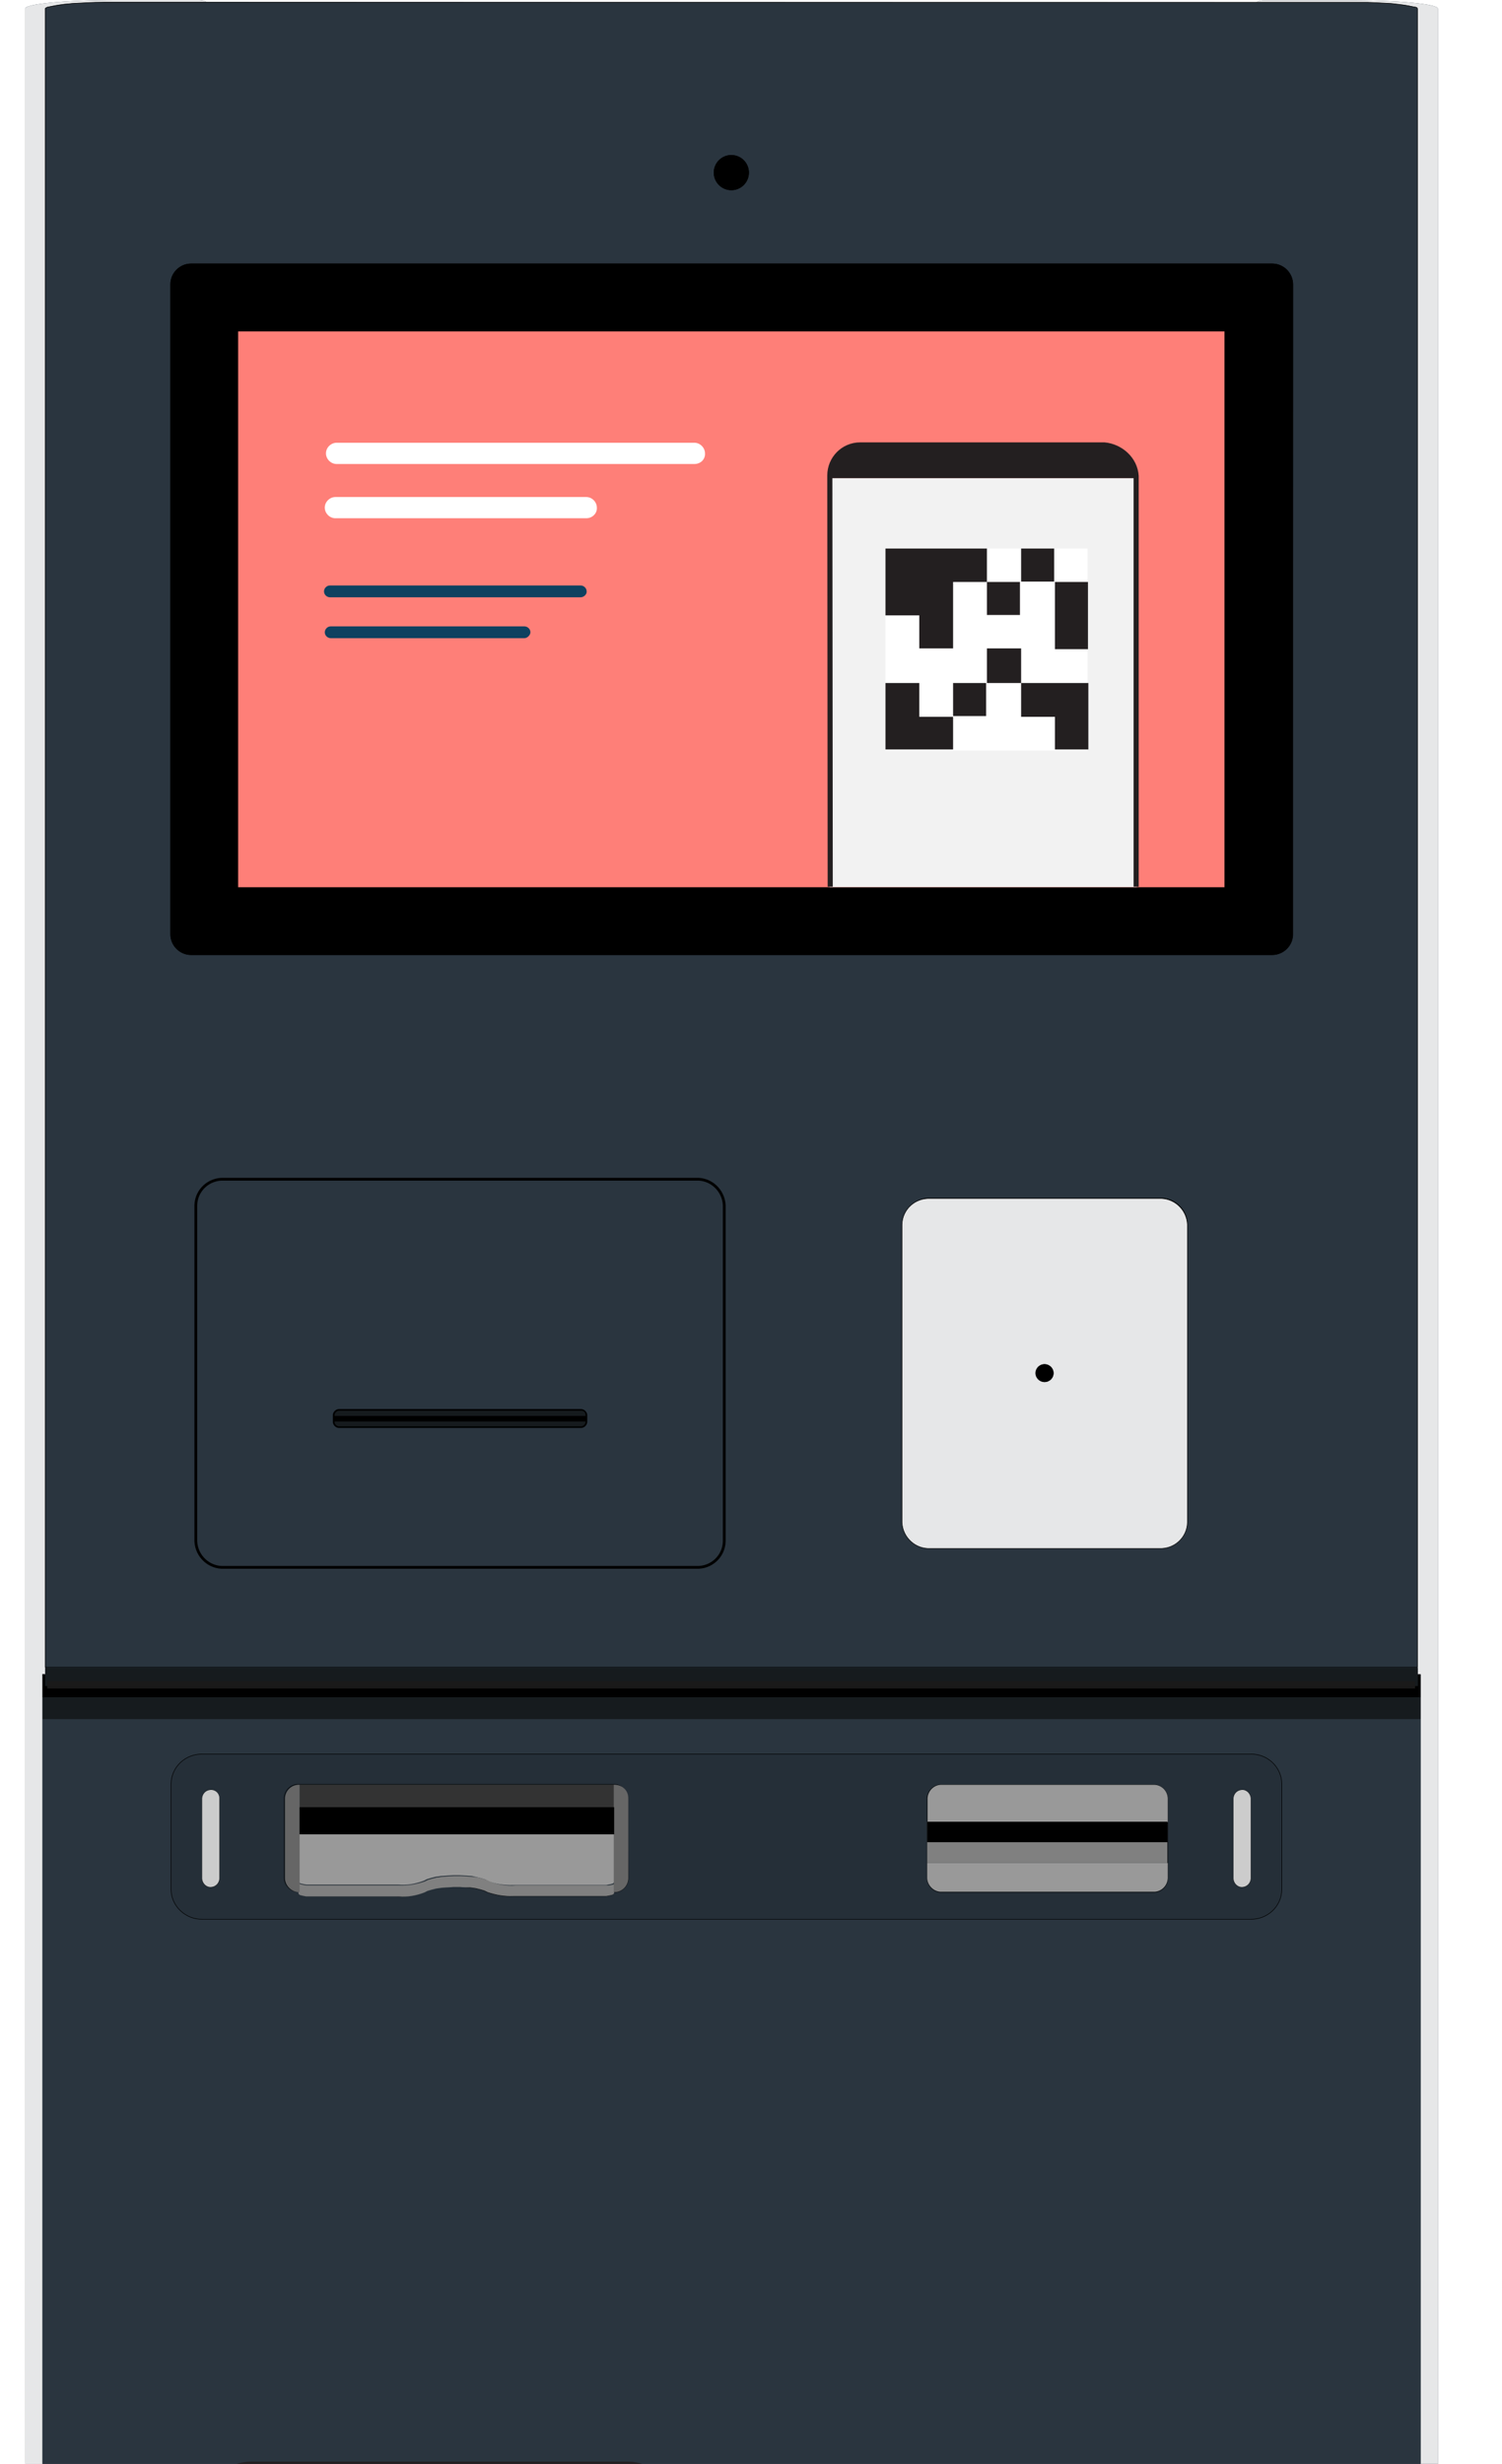<svg id="ed3XTCwYZPU1" xmlns="http://www.w3.org/2000/svg" xmlns:xlink="http://www.w3.org/1999/xlink" viewBox="54 0 382 626.6" shape-rendering="geometricPrecision" text-rendering="geometricPrecision"><style><![CDATA[#ed3XTCwYZPU72_to {animation: ed3XTCwYZPU72_to__to 3500ms linear infinite normal forwards}@keyframes ed3XTCwYZPU72_to__to { 0% {transform: translate(314.982px,813.057px)} 42.857% {transform: translate(314.982px,813.057px);animation-timing-function: cubic-bezier(0,0,0.58,1)} 57.143% {transform: translate(314.982px,452.049px);animation-timing-function: cubic-bezier(0,0,0.58,1)} 60% {transform: translate(314.982px,467.1px)} 80% {transform: translate(314.982px,467.1px)} 91.429% {transform: translate(196.793px,841.005px)} 100% {transform: translate(196.793px,841.005px)}} #ed3XTCwYZPU85_to {animation: ed3XTCwYZPU85_to__to 3500ms linear infinite normal forwards}@keyframes ed3XTCwYZPU85_to__to { 0% {transform: translate(287.85px,846.453px);animation-timing-function: cubic-bezier(0.42,0,0.58,1)} 11.429% {transform: translate(264.4px,477.1px);animation-timing-function: cubic-bezier(0.42,0,0.58,1)} 14.286% {transform: translate(264.4px,491.1px)} 29.429% {transform: translate(264.4px,491.1px)} 40% {transform: translate(197.672px,846.353px)} 100% {transform: translate(197.672px,846.353px)}}]]></style><path id="ed3XTCwYZPU2" d="M415.3,626.6L419.7,626.6L419.7,2.2C419.7,1,409.2,0,396.3,0.1L375.2,0.1C374.6,0.1,374,0.3,373.5,0.6L106.5,0.5C105.9,0.2,105.4,0,104.7,0L83.6,0C70.8,0,60.3,1,60.4,2.2L60.4,626.5L64.8,626.5L64.8,626.6L415.3,626.6M64.8,425.7L65.5,425.7L65.5,425.8L64.8,425.7L64.8,425.7Z" fill="rgb(42,53,63)" stroke="none" stroke-width="1"/><g id="ed3XTCwYZPU3"><g id="ed3XTCwYZPU4"><g id="ed3XTCwYZPU5"><g id="ed3XTCwYZPU6"><path id="ed3XTCwYZPU7" d="M106.5,0.5L85.2,0.5L82.8,0.5L80.5,0.5L78.2,0.6L76,0.7L74,0.8L72.2,0.9L70.5,1L69,1.2L67.8,1.4L66.8,1.6L66.1,1.8L65.6,2L65.5,2.1L65.5,425.7L64.8,425.7L64.8,610L64.8,626.5L60.4,626.5L60.4,2.2C60.3,1,70.8,0,83.6,0L104.7,0C105.4,0,105.9,0.2,106.5,0.5Z" fill="rgb(230,231,232)" stroke="none" stroke-width="1"/><path id="ed3XTCwYZPU8" d="M419.7,2.2L419.7,626.6L415.3,626.6L415.3,625.9L415.3,425.8L414.5,425.8L414.5,2.2L414.3,2L414.1,1.9L414.1,1.9L414,1.9L413.8,1.8L413.1,1.6L412.1,1.4L410.9,1.2L409.5,1.1L407.8,0.9L406,0.8L404,0.7L401.8,0.6L399.5,0.6L397.2,0.6L394.8,0.6L373.5,0.6C374,0.3,374.6,0.1,375.2,0.1L396.3,0.1C409.2,0,419.7,1,419.7,2.2Z" fill="rgb(230,231,232)" stroke="none" stroke-width="1"/><polygon id="ed3XTCwYZPU9" points="414.4,2 414.3,1.9 414.3,1.9 414.2,1.9 414,1.8 413.2,1.7 412.2,1.5 411,1.3 409.6,1.1 407.9,0.9 406.1,0.8 404.1,0.7 401.9,0.6 399.6,0.6 397.3,0.6 394.9,0.6 85.2,0.6 82.8,0.6 80.5,0.6 78.2,0.6 76,0.7 74,0.8 72.2,0.9 70.5,1.1 69,1.3 67.9,1.5 66.8,1.7 66.1,1.8 65.7,2 65.5,2.2 65.5,424 414.5,424 414.5,2.2" fill="rgb(42,53,63)" stroke="rgb(0,0,0)" stroke-width="0.14" stroke-linecap="round" stroke-linejoin="round"/><circle id="ed3XTCwYZPU10" r="4.4" transform="matrix(1 0 0 1 240 43.9)" fill="rgb(42,53,63)" stroke="rgb(0,0,0)" stroke-width="0.14" stroke-linecap="round" stroke-linejoin="round"/><path id="ed3XTCwYZPU11" d="M238.2,392C238,395.9,234.7,398.8,231,398.6L111,398.6C107.1,398.8,103.9,395.8,103.8,392L103.8,306.5C104,302.6,107.3,299.7,111,299.9L231,299.9C234.9,299.7,238.1,302.7,238.2,306.5L238.2,392L238.2,392Z" fill="rgb(42,53,63)" stroke="rgb(0,0,0)" stroke-width="0.14" stroke-linecap="round" stroke-linejoin="round"/><path id="ed3XTCwYZPU12" d="M356,387.1C355.8,391,352.5,393.9,348.8,393.7L290.7,393.7C286.8,393.9,283.6,390.9,283.5,387.1L283.5,311.3C283.7,307.4,287,304.5,290.7,304.7L348.8,304.7C352.7,304.5,355.9,307.5,356,311.3L356,387.1Z" fill="rgb(42,53,63)" stroke="rgb(0,0,0)" stroke-width="0.14" stroke-linecap="round" stroke-linejoin="round"/><path id="ed3XTCwYZPU13" d="M382.7,237.6C382.7,240.4,380.4,242.8,377.5,242.8L102.6,242.8C99.8,242.8,97.4,240.5,97.4,237.6L97.4,72.3C97.4,69.5,99.7,67.1,102.6,67.1L377.6,67.1C380.4,67.1,382.8,69.4,382.8,72.3L382.7,237.6L382.7,237.6Z" fill="rgb(42,53,63)" stroke="rgb(0,0,0)" stroke-width="0.14" stroke-linecap="round" stroke-linejoin="round"/><path id="ed3XTCwYZPU14" d="M377.5,67.1L102.6,67.1C99.8,67.1,97.4,69.4,97.4,72.3L97.4,237.6C97.4,240.4,99.7,242.8,102.6,242.8L377.6,242.8C380.4,242.8,382.8,240.5,382.8,237.6L382.8,72.3C382.7,69.4,380.4,67.1,377.5,67.1Z" fill="rgb(0,0,0)" stroke="rgb(0,0,0)" stroke-width="0.14" stroke-linecap="round" stroke-linejoin="round"/><rect id="ed3XTCwYZPU15" width="251" height="141.5" rx="0" ry="0" transform="matrix(1 0 0 1 114.5 84.2)" fill="rgb(0,0,0)" stroke="rgb(0,0,0)" stroke-width="0.14" stroke-linecap="round" stroke-linejoin="round"/><rect id="ed3XTCwYZPU16" width="251" height="141.5" rx="0" ry="0" transform="matrix(1 0 0 1 114.5 84.2)" fill="rgb(254,127,120)" stroke="rgb(0,0,0)" stroke-width="0.14" stroke-linecap="round" stroke-linejoin="round"/><rect id="ed3XTCwYZPU17" width="350.5" height="189.4" rx="0" ry="0" transform="matrix(1 0 0 1 64.8 437.2)" fill="rgb(42,53,63)" stroke="none" stroke-width="1"/><path id="ed3XTCwYZPU18" d="M380.1,480.6C379.9,484.9,376.3,488.2,372.1,488.1L105.5,488.1C101.2,488.2,97.6,484.9,97.5,480.6L97.5,453.6C97.7,449.3,101.3,446,105.5,446.1L372,446.1C376.3,446,379.9,449.3,380,453.6L380,480.6L380.1,480.6Z" fill="rgb(42,53,63)" stroke="none" stroke-width="1"/><path id="ed3XTCwYZPU19" d="M372.1,446.1L105.5,446.1C101.2,446,97.6,449.3,97.5,453.6L97.5,480.6C97.6,484.9,101.3,488.2,105.5,488.1L372,488.1C376.3,488.2,379.9,484.9,380,480.6L380,453.6C379.9,449.3,376.3,446,372.1,446.1Z" fill="rgb(37,47,56)" stroke="rgb(0,0,0)" stroke-width="0.14" stroke-miterlimit="10"/><path id="ed3XTCwYZPU20" d="M109.8,477.8C109.7,478.9,108.9,479.8,107.7,479.9C106.5,480,105.5,479,105.4,477.8L105.4,457.3C105.5,456.2,106.3,455.3,107.5,455.2C108.7,455.1,109.7,456.1,109.8,457.3L109.8,477.8Z" fill="rgb(37,47,56)" stroke="rgb(0,0,0)" stroke-width="0.14" stroke-miterlimit="10"/><path id="ed3XTCwYZPU21" d="M213.8,477.8C213.7,479.7,212.1,481.3,210.1,481.2L210.1,481.4L210,481.6L209.8,481.8L209.5,481.9L209.1,482L208.6,482.1L208.1,482.2L207.5,482.2L206.9,482.2L184.4,482.2C182.2,482.3,180,481.9,177.9,481.2L177.1,480.8L176.1,480.5L174.9,480.2L173.5,480L172,479.9L170.4,479.8L169,479.8L167.4,479.9L165.9,480L164.5,480.2L163.3,480.5L162.3,480.8L161.5,481.2C159.4,482,157.2,482.4,155,482.2L133,482.2L132.5,482.2L131.9,482.2L131.5,482L131,481.9L130.6,481.8L130.3,481.7L130.1,481.5L130,481.3L130,481.1C128.1,481.2,126.4,479.6,126.3,477.7L126.3,457.2C126.4,455.3,128,453.7,130,453.8L210,453.8C211.9,453.7,213.6,455.3,213.7,457.2L213.8,477.8L213.8,477.8Z" fill="rgb(37,47,56)" stroke="rgb(0,0,0)" stroke-width="0.14" stroke-miterlimit="10"/><path id="ed3XTCwYZPU22" d="M351,477.8C350.9,479.7,349.3,481.3,347.3,481.2L293.5,481.2C291.6,481.3,289.9,479.7,289.8,477.8L289.8,457.3C289.9,455.4,291.5,453.8,293.5,453.9L347.3,453.9C349.2,453.8,350.9,455.4,351,457.3L351,477.8Z" fill="rgb(37,47,56)" stroke="rgb(0,0,0)" stroke-width="0.14" stroke-miterlimit="10"/><path id="ed3XTCwYZPU23" d="M372.1,477.8C372,478.9,371.2,479.8,370,479.9C368.8,480,367.8,479,367.7,477.8L367.7,457.3C367.8,456.2,368.6,455.3,369.8,455.2C371,455.1,372,456.1,372.1,457.3L372.1,477.8Z" fill="rgb(37,47,56)" stroke="rgb(0,0,0)" stroke-width="0.14" stroke-miterlimit="10"/><path id="ed3XTCwYZPU24" d="M351,473.8L351,477.7C350.9,479.6,349.3,481.2,347.3,481.1L293.5,481.1C291.6,481.2,289.9,479.6,289.8,477.7L289.8,473.8L351,473.8Z" fill="rgb(153,153,153)" stroke="none" stroke-width="1"/><path id="ed3XTCwYZPU25" d="M351,457.3L351,463.4L289.9,463.4L289.9,457.3C290,455.4,291.6,453.8,293.6,453.9L347.3,453.9C349.2,453.8,350.9,455.3,351,457.3Z" fill="rgb(153,153,153)" stroke="none" stroke-width="1"/><rect id="ed3XTCwYZPU26" width="61.1" height="10.5" rx="0" ry="0" transform="matrix(1 0 0 1 289.8 463.3)" fill="rgb(128,128,128)" stroke="none" stroke-width="1"/><rect id="ed3XTCwYZPU27" width="61.1" height="5.2" rx="0" ry="0" transform="matrix(1 0 0 1 289.8 463.3)" fill="rgb(0,0,0)" stroke="none" stroke-width="1"/><path id="ed3XTCwYZPU28" d="M372.1,457.3L372.1,477.8C372,478.9,371.2,479.8,370,479.9C368.8,480,367.8,479,367.7,477.8L367.7,457.3C367.8,456.2,368.6,455.3,369.8,455.2C371,455.1,372,456.1,372.1,457.3Z" fill="rgb(204,204,204)" stroke="none" stroke-width="1"/><path id="ed3XTCwYZPU29" d="M109.8,457.3L109.8,477.8C109.7,478.9,108.9,479.8,107.7,479.9C106.5,480,105.5,479,105.4,477.8L105.4,457.3C105.5,456.2,106.3,455.3,107.5,455.2C108.8,455.1,109.8,456.1,109.8,457.3Z" fill="rgb(204,204,204)" stroke="none" stroke-width="1"/><rect id="ed3XTCwYZPU30" width="80" height="5.9" rx="0" ry="0" transform="matrix(1 0 0 1 130.2 453.9)" fill="rgb(51,51,51)" stroke="none" stroke-width="1"/><path id="ed3XTCwYZPU31" d="M210.2,466.5L210.2,478.6L210.1,478.8L209.9,479L209.6,479.1L209.2,479.2L208.7,479.3L208.2,479.4L207.6,479.4L207,479.4L184.5,479.4C182.3,479.5,180.1,479.1,178,478.4L177.5,478L176.5,477.7L175.3,477.4L174,477.1L172.5,477L170.9,476.9L169.3,476.9L167.7,477L166.2,477.1L164.8,477.3L163.6,477.6L162.6,477.9L161.8,478.3C159.7,479.1,157.5,479.5,155.3,479.3L133,479.3L132.5,479.3L131.9,479.3L131.4,479.2L130.9,479.1L130.5,479L130.2,478.9L130,478.7L129.9,478.5L129.9,466.4L210.2,466.5L210.2,466.5Z" fill="rgb(153,153,153)" stroke="none" stroke-width="1"/><path id="ed3XTCwYZPU32" d="M210.2,478.6L210.2,481.4L210.1,481.6L209.9,481.8L209.6,481.9L209.2,482L208.7,482.1L208.2,482.2L207.6,482.2L207,482.2L184.5,482.2C182.3,482.3,180.1,481.9,178,481.2L177.2,480.8L176.2,480.5L175,480.2L173.6,480L172.5,480L170.9,479.9L169.4,479.9L167.8,480L166.3,480.1L164.9,480.3L163.7,480.6L162.7,480.9L161.9,481.3C159.8,482.1,157.6,482.5,155.4,482.3L133,482.3L132.5,482.3L131.9,482.3L131.4,482.2L130.9,482.1L130.5,482L130.2,481.9L130,481.7L129.9,481.5L129.9,478.7L130,478.9L130.2,479.1L130.5,479.2L130.9,479.3L131.4,479.4L131.9,479.5L132.5,479.5L133.1,479.5L155.5,479.5C157.7,479.6,159.9,479.2,162,478.5L162.8,478.1L163.8,477.8L165,477.5L166.4,477.3L167.9,477.2L169.5,477.1L171.1,477.1L172.7,477.2L174.2,477.3L175.6,477.5L176.8,477.8L177.8,478.1L178.6,478.5C180.7,479.3,182.9,479.7,185.1,479.5L207.6,479.5L208.2,479.5L208.8,479.5L209.3,479.4L209.8,479.3L210.2,479.2L210.5,479.1L210.7,478.9L210.2,478.6Z" fill="rgb(128,128,128)" stroke="none" stroke-width="1"/><path id="ed3XTCwYZPU33" d="M213.8,457.3L213.8,477.8C213.7,479.7,212.1,481.3,210.1,481.2L210.1,453.9C212.2,453.8,213.8,455.3,213.8,457.3Z" fill="rgb(102,102,102)" stroke="none" stroke-width="1"/><path id="ed3XTCwYZPU34" d="M130.2,453.9L130.2,481.2C128.3,481.3,126.6,479.7,126.5,477.8L126.5,457.3C126.6,455.3,128.3,453.8,130.2,453.9Z" fill="rgb(102,102,102)" stroke="none" stroke-width="1"/><circle id="ed3XTCwYZPU35" r="4.4" transform="matrix(1 0 0 1 240 43.9)" fill="rgb(0,0,0)" stroke="rgb(0,0,0)" stroke-width="0.14" stroke-linecap="round" stroke-linejoin="round"/><path id="ed3XTCwYZPU36" d="M348.8,304.8L290.6,304.8C286.7,304.6,283.5,307.6,283.4,311.4L283.4,387.2C283.6,391.1,286.9,394,290.6,393.8L348.8,393.8C352.7,394,355.9,391,356,387.2L356,311.4C355.8,307.5,352.5,304.6,348.8,304.8Z" fill="rgb(230,231,232)" stroke="rgb(0,0,0)" stroke-width="0.14" stroke-linecap="round" stroke-linejoin="round"/><path id="ed3XTCwYZPU37" d="M319.6,351.4C318.4,351.4,317.4,350.4,317.4,349.2C317.4,348,318.4,347,319.6,347C320.8,347,321.8,348,321.8,349.2C321.9,350.4,320.9,351.4,319.6,351.4Z" fill="rgb(230,231,232)" stroke="rgb(0,0,0)" stroke-width="0.14" stroke-linecap="round" stroke-linejoin="round"/><path id="ed3XTCwYZPU38" d="M231,299.9L111,299.9C107.1,299.7,103.9,302.7,103.8,306.5L103.8,392C104,395.9,107.3,398.8,111,398.6L231,398.6C234.9,398.8,238.1,395.8,238.2,392L238.2,306.5C238,302.7,234.8,299.7,231,299.9Z" fill="rgb(42,53,63)" stroke="rgb(0,0,0)" stroke-width="0.7" stroke-linecap="round" stroke-linejoin="round"/><path id="ed3XTCwYZPU39" d="M203,361.6C203,362.2,202.4,362.8,201.8,362.8L140.2,362.8C139.6,362.8,139,362.2,139,361.6L139,359.9C139,359.3,139.6,358.7,140.2,358.7L201.8,358.7C202.4,358.7,203,359.3,203,359.9L203,361.6L203,361.6Z" fill="rgb(42,53,63)" stroke="rgb(0,0,0)" stroke-width="0.7" stroke-linecap="round" stroke-linejoin="round"/><rect id="ed3XTCwYZPU40" width="64" height="1.2" rx="0" ry="0" transform="matrix(1 0 0 1 139 360.2)" fill="none" stroke="rgb(0,0,0)" stroke-width="0.14" stroke-linecap="round" stroke-linejoin="round"/><rect id="ed3XTCwYZPU41" width="349.1" height="4.9" rx="0" ry="0" transform="matrix(1 0 0 1 65.5 424.1)" fill="rgb(22,27,30)" stroke="none" stroke-width="1"/><rect id="ed3XTCwYZPU42" width="80" height="6.9" rx="0" ry="0" transform="matrix(1 0 0 1 130.2 459.6)" fill="rgb(0,0,0)" stroke="none" stroke-width="1"/><path id="ed3XTCwYZPU43" d="M203,361.3L203,361.6C203,362.2,202.4,362.8,201.8,362.8L140.2,362.8C139.6,362.8,139,362.2,139,361.6L139,361.3L203,361.3Z" fill="rgb(22,27,30)" stroke="rgb(0,0,0)" stroke-width="0.14" stroke-linecap="round" stroke-linejoin="round"/><path id="ed3XTCwYZPU44" d="M203,359.9L203,360.2L139,360.2L139,359.9C139,359.3,139.6,358.7,140.2,358.7L201.8,358.7C202.5,358.7,203,359.1,203,359.9Z" fill="rgb(22,27,30)" stroke="rgb(0,0,0)" stroke-width="0.14" stroke-linecap="round" stroke-linejoin="round"/><rect id="ed3XTCwYZPU45" width="64" height="1.2" rx="0" ry="0" transform="matrix(1 0 0 1 139 360.2)" fill="none" stroke="rgb(0,0,0)" stroke-width="0.14" stroke-linecap="round" stroke-linejoin="round"/><rect id="ed3XTCwYZPU46" width="64" height="1.2" rx="0" ry="0" transform="matrix(1 0 0 1 139 360.2)" fill="rgb(0,0,0)" stroke="rgb(0,0,0)" stroke-width="0.14" stroke-linecap="round" stroke-linejoin="round"/><path id="ed3XTCwYZPU47" d="M321.9,349.2C321.9,350.4,320.9,351.4,319.7,351.4C318.5,351.4,317.5,350.4,317.5,349.2C317.5,348,318.5,347,319.7,347C320.9,347,321.9,348,321.9,349.2Z" fill="rgb(0,0,0)" stroke="rgb(0,0,0)" stroke-width="0.14" stroke-linecap="round" stroke-linejoin="round"/><polygon id="ed3XTCwYZPU48" points="415.3,425.8 415.3,431.7 64.8,431.7 64.8,425.8 65.5,425.8 65.5,428.8 414.6,428.8 414.6,425.8" fill="rgb(0,0,0)" stroke="none" stroke-width="1"/><rect id="ed3XTCwYZPU49" width="350.5" height="5.5" rx="0" ry="0" transform="matrix(1 0 0 1 64.8 431.7)" fill="rgb(22,27,30)" stroke="none" stroke-width="1"/></g></g></g><g id="ed3XTCwYZPU50"><g id="ed3XTCwYZPU51"><path id="ed3XTCwYZPU52" d="M230.6,118L139.6,118C138.1,118,136.9,116.7,136.9,115.3C136.9,113.8,138.2,112.6,139.6,112.6L230.6,112.6C232.1,112.6,233.3,113.9,233.3,115.3C233.4,116.7,232.3,118,230.6,118L230.6,118Z" fill="rgb(255,255,255)" stroke="none" stroke-width="1"/><path id="ed3XTCwYZPU53" d="M203.1,131.8L139.3,131.8C137.8,131.8,136.6,130.5,136.6,129.1C136.6,127.6,137.9,126.4,139.3,126.4L203.1,126.4C204.6,126.4,205.8,127.7,205.8,129.1C205.9,130.5,204.7,131.8,203.1,131.8Z" fill="rgb(255,255,255)" stroke="none" stroke-width="1"/><path id="ed3XTCwYZPU54" d="M201.7,151.9L137.9,151.9C137.2,151.9,136.4,151.3,136.4,150.4C136.4,149.7,137,148.9,137.9,148.9L201.7,148.9C202.4,148.9,203.2,149.5,203.2,150.4C203.3,151.1,202.5,151.9,201.7,151.9Z" fill="rgb(14,65,96)" stroke="none" stroke-width="1"/><path id="ed3XTCwYZPU55" d="M187.4,162.3L138.1,162.3C137.4,162.3,136.6,161.7,136.6,160.8C136.6,160.1,137.2,159.3,138.1,159.3L187.4,159.3C188.1,159.3,188.9,159.9,188.9,160.8C188.9,161.5,188.1,162.3,187.4,162.3Z" fill="rgb(14,65,96)" stroke="none" stroke-width="1"/></g><g id="ed3XTCwYZPU56"><g id="ed3XTCwYZPU57"><polygon id="ed3XTCwYZPU58" points="343.1,225.6 265,225.6 265,121.6 343.3,121.6" fill="rgb(242,242,242)" stroke="none" stroke-width="1"/><g id="ed3XTCwYZPU59"><rect id="ed3XTCwYZPU60" width="51.4" height="51.4" rx="0" ry="0" transform="matrix(1 0 0 1 279.2 139.5)" fill="rgb(255,255,255)" stroke="none" stroke-width="1"/><g id="ed3XTCwYZPU61"><rect id="ed3XTCwYZPU62" width="8.4" height="8.4" rx="0" ry="0" transform="matrix(1 0 0 1 305 148)" fill="rgb(35,31,32)" stroke="none" stroke-width="1"/><rect id="ed3XTCwYZPU63" width="8.4" height="8.4" rx="0" ry="0" transform="matrix(1 0 0 1 313.7 139.5)" fill="rgb(35,31,32)" stroke="none" stroke-width="1"/><rect id="ed3XTCwYZPU64" width="8.4" height="17.1" rx="0" ry="0" transform="matrix(1 0 0 1 322.3 148)" fill="rgb(35,31,32)" stroke="none" stroke-width="1"/><polygon id="ed3XTCwYZPU65" points="313.7,173.7 313.7,164.9 305,164.9 305,173.7 313.7,173.7 313.7,182.3 322.3,182.3 322.3,190.6 330.8,190.6 330.8,173.7" fill="rgb(35,31,32)" stroke="none" stroke-width="1"/><rect id="ed3XTCwYZPU66" width="8.4" height="8.4" rx="0" ry="0" transform="matrix(1 0 0 1 296.4 173.7)" fill="rgb(35,31,32)" stroke="none" stroke-width="1"/><polygon id="ed3XTCwYZPU67" points="287.8,164.9 296.4,164.9 296.4,148 305,148 305,139.5 279.2,139.5 279.2,156.5 287.8,156.5" fill="rgb(35,31,32)" stroke="none" stroke-width="1"/><polygon id="ed3XTCwYZPU68" points="287.8,173.7 279.2,173.7 279.2,190.6 296.4,190.6 296.4,182.3 287.8,182.3" fill="rgb(35,31,32)" stroke="none" stroke-width="1"/></g></g></g><path id="ed3XTCwYZPU69" d="M334.9,112.5L272.8,112.5C268,112.5,264.4,116.4,264.4,120.9L264.5,225.5L265.8,225.5L265.7,121.6L342.3,121.6L342.3,225.5L343.6,225.5L343.6,121C343.3,116.4,339.4,112.9,334.9,112.5Z" fill="rgb(35,31,32)" stroke="none" stroke-width="1"/></g></g></g><g id="ed3XTCwYZPU70"><rect id="ed3XTCwYZPU71" width="347.9" height="1.8" rx="0" ry="0" transform="matrix(1 0 0 1 66 427.6)" fill="rgb(26,26,26)" stroke="none" stroke-width="1"/></g><g id="ed3XTCwYZPU72_to" transform="translate(314.982,813.057)"><g id="ed3XTCwYZPU72" transform="translate(-314.982,-452.149)"><g id="ed3XTCwYZPU73"><g id="ed3XTCwYZPU74"><g id="ed3XTCwYZPU75"><path id="ed3XTCwYZPU76" d="M352.7,287.7L352.7,421.2C352.7,422.3,352.5,423.4,352.2,424.4L282,424.4C281.6,423.4,281.4,422.3,281.5,421.2L281.5,287.7C281.5,286.7,281.7,285.7,282,284.8L352.4,284.8C352.5,285.7,352.7,286.7,352.7,287.7Z" fill="rgb(26,26,26)" stroke="none" stroke-width="1"/><path id="ed3XTCwYZPU77" d="M352.2,284.8L281.8,284.8C283.1,280.6,287,277.7,291.4,277.7L342.6,277.7C347,277.6,350.9,280.5,352.2,284.8Z" fill="rgb(26,26,26)" stroke="none" stroke-width="1"/><path id="ed3XTCwYZPU78" d="M281.9,424.3L352.1,424.3C350.8,428.4,346.9,431.2,342.6,431.2L291.4,431.2C287.1,431.3,283.2,428.5,281.9,424.3Z" fill="rgb(26,26,26)" stroke="none" stroke-width="1"/></g><g id="ed3XTCwYZPU79"><path id="ed3XTCwYZPU80" d="M352.1,424.3C350.8,428.4,346.9,431.2,342.6,431.2L291.4,431.2C287.1,431.2,283.2,428.4,281.9,424.3C281.5,423.3,281.3,422.2,281.4,421.1L281.4,287.7C281.4,286.7,281.6,285.7,281.9,284.8C283.2,280.6,287.1,277.7,291.5,277.7L342.7,277.7C347.1,277.7,351,280.6,352.3,284.8C352.6,285.7,352.8,286.7,352.8,287.7L352.8,421.2C352.7,422.3,352.5,423.3,352.1,424.3Z" fill="none" stroke="rgb(35,31,32)" stroke-width="0.449" stroke-miterlimit="10"/><polyline id="ed3XTCwYZPU81" points="281.7,284.8 281.8,284.8 352.2,284.8" fill="none" stroke="rgb(35,31,32)" stroke-width="0.449" stroke-miterlimit="10"/><polyline id="ed3XTCwYZPU82" points="281.8,424.3 281.9,424.3 352.1,424.3" fill="none" stroke="rgb(35,31,32)" stroke-width="0.449" stroke-miterlimit="10"/></g></g><ellipse id="ed3XTCwYZPU83" rx="4.9" ry="4.9" transform="matrix(0.16 -0.987 0.987 0.16 298.817 297.211)" fill="rgb(179,179,179)" stroke="none" stroke-width="1"/></g><path id="ed3XTCwYZPU84" d="M362.1,358.9C362.1,358.9,360.5,350.8,352.4,352.8L356.6,351.4C361.1,349.7,363.6,344.8,362.2,340.2C362.2,340.2,360.5,331.5,351.7,334.3L289.8,354.2L285.4,339.2C284.2,334.5,279.5,331.7,274.8,332.9C274.7,332.9,274.5,333,274.4,333L273.6,333.3C268.9,335,266.3,340.2,267.8,345L276.3,374.3L276.3,626.6L334.6,626.6L334.6,407.8L350.4,402.8C354.8,401.3,357.3,396.7,356.1,392.2C355.7,390.6,354.9,389.1,353.7,387.9L354.8,387.6C359.2,386.1,361.7,381.5,360.5,377C360.5,377,359.4,371.2,353.8,371.1L356.5,370.2C361.1,368.4,363.5,363.5,362.1,358.9Z" fill="rgb(179,179,179)" stroke="none" stroke-width="1"/></g></g><g id="ed3XTCwYZPU85_to" transform="translate(287.85,846.453)"><g id="ed3XTCwYZPU85" transform="translate(-287.85,-488.147)"><g id="ed3XTCwYZPU86"><g id="ed3XTCwYZPU87"><ellipse id="ed3XTCwYZPU88" rx="15.4" ry="15.4" transform="matrix(0.033 -0.999 0.999 0.033 104.436 388.011)" fill="rgb(179,179,179)" stroke="none" stroke-width="1"/></g></g><g id="ed3XTCwYZPU89"><g id="ed3XTCwYZPU90"><path id="ed3XTCwYZPU91" d="M492.6,639.8L423.3,708L245,542.2C221.9,547.5,159.5,532.6,152.9,512.4L173.7,483L173.8,482.9C200.6,452.8,248.8,425.6,248.8,425.6L252.5,415.7L275.6,415.7C276.8,416.8,277.9,418.5,278.2,420.3L283.8,456.3C284.8,463.1,288.3,469.2,293.7,473.3L492.6,639.8Z" fill="rgb(179,179,179)" stroke="none" stroke-width="1"/><path id="ed3XTCwYZPU92" d="M248.8,425.5C248.8,425.5,200.8,452.7,173.8,482.8L218.9,418.9C235.3,418.6,248.8,425.5,248.8,425.5Z" fill="rgb(128,128,128)" stroke="none" stroke-width="1"/></g></g><g id="ed3XTCwYZPU93"><g id="ed3XTCwYZPU94"><g id="ed3XTCwYZPU95"><path id="ed3XTCwYZPU96" d="M225.6,280.4L225.6,514C225.6,514.2,225.6,514.3,225.6,514.7L225.5,514.7L224.8,514.6L106.9,514.6L106.1,514.6L106,514.6C106,514.4,106,514.3,106,513.9L106,280.4L106.8,280.3L225.1,280.3L225.6,280.4Z" fill="rgb(230,230,230)" stroke="none" stroke-width="1"/><path id="ed3XTCwYZPU97" d="M225.6,280.4L224.9,280.3L106.7,280.3L105.9,280.4C105.9,273.6,111.3,268.3,118,268.3L213.5,268.3C220.3,268.1,225.6,273.6,225.6,280.4Z" fill="rgb(26,26,26)" stroke="none" stroke-width="1"/><path id="ed3XTCwYZPU98" d="M224.8,514.4L225.5,514.5C225.3,520.8,220.1,525.9,213.5,525.9L118,525.9C111.7,525.9,106.3,520.8,106,514.5L106.8,514.4L224.8,514.4L224.8,514.4Z" fill="rgb(26,26,26)" stroke="none" stroke-width="1"/></g><g id="ed3XTCwYZPU99"><path id="ed3XTCwYZPU100" d="M225.5,514.6C225.3,520.9,220.1,526,213.5,526L118,526C111.7,526,106.3,520.9,106,514.6L105.9,514.6C105.9,514.4,105.9,514.3,105.9,513.9L105.9,280.4C105.9,273.6,111.3,268.3,118,268.3L213.5,268.3C220.3,268.3,225.6,273.6,225.6,280.4L225.6,514C225.6,514.2,225.6,514.3,225.6,514.7L225.5,514.6L225.5,514.6Z" fill="none" stroke="rgb(35,31,32)" stroke-width="1.147" stroke-miterlimit="10"/><line id="ed3XTCwYZPU101" x1="106.7" y1="280.3" x2="224.9" y2="280.3" fill="none" stroke="rgb(35,31,32)" stroke-width="1.147" stroke-miterlimit="10"/><line id="ed3XTCwYZPU102" x1="106.9" y1="514.4" x2="224.8" y2="514.4" fill="none" stroke="rgb(35,31,32)" stroke-width="1.147" stroke-miterlimit="10"/></g></g><g id="ed3XTCwYZPU103"><rect id="ed3XTCwYZPU104" width="79.1" height="79.1" rx="0" ry="0" transform="matrix(1 0 0 1 128.2 357.5)" fill="rgb(255,255,255)" stroke="none" stroke-width="1"/><g id="ed3XTCwYZPU105"><polygon id="ed3XTCwYZPU106" points="128.2,357.5 128.2,383.8 141.4,383.8 141.4,397 154.5,397 154.5,370.6 167.7,370.6 167.7,357.5" fill="rgb(35,31,32)" stroke="none" stroke-width="1"/><rect id="ed3XTCwYZPU107" width="13.1" height="13.1" rx="0" ry="0" transform="matrix(1 0 0 1 167.7 370.6)" fill="rgb(35,31,32)" stroke="none" stroke-width="1"/><rect id="ed3XTCwYZPU108" width="13.1" height="13.1" rx="0" ry="0" transform="matrix(1 0 0 1 180.9 357.5)" fill="rgb(35,31,32)" stroke="none" stroke-width="1"/><rect id="ed3XTCwYZPU109" width="13.1" height="26.4" rx="0" ry="0" transform="matrix(1 0 0 1 194.1 370.6)" fill="rgb(35,31,32)" stroke="none" stroke-width="1"/><polygon id="ed3XTCwYZPU110" points="180.9,397 167.7,397 167.7,410.2 180.9,410.2 180.9,423.4 194.1,423.4 194.1,436.7 207.3,436.7 207.3,410.2 180.9,410.2" fill="rgb(35,31,32)" stroke="none" stroke-width="1"/><rect id="ed3XTCwYZPU111" width="13.1" height="13.1" rx="0" ry="0" transform="matrix(1 0 0 1 154.5 410.2)" fill="rgb(35,31,32)" stroke="none" stroke-width="1"/><polygon id="ed3XTCwYZPU112" points="141.4,410.2 128.2,410.2 128.2,436.7 154.5,436.7 154.5,423.4 141.4,423.4" fill="rgb(35,31,32)" stroke="none" stroke-width="1"/></g></g></g><g id="ed3XTCwYZPU113"><g id="ed3XTCwYZPU114"><path id="ed3XTCwYZPU115" d="M105,450.3C113.3,450.3,119.8,457,119.8,465.3C119.8,469.4,118.1,473.1,115.5,475.8C112.8,478.5,109,480.2,105,480.2L98,480.2C89.7,480.2,83.2,473.5,83.2,465.2C83.2,461.1,84.9,457.4,87.5,454.7C90.2,452,94,450.3,98,450.3L105,450.3Z" fill="rgb(179,179,179)" stroke="none" stroke-width="1"/><path id="ed3XTCwYZPU116" d="M105,483C113.3,483,119.8,489.7,119.8,498C119.8,502.1,118.1,505.8,115.5,508.5C112.8,511.2,109,512.8,105,512.8L98,512.8C89.7,512.8,83.2,506.1,83.2,498C83.2,493.9,84.9,490.2,87.5,487.5C90.2,484.8,94,483.2,98,483.2L105,483.2L105,483Z" fill="rgb(179,179,179)" stroke="none" stroke-width="1"/><path id="ed3XTCwYZPU117" d="M98.8,415.8C107.5,415.8,114.5,422.8,114.5,431.5C114.5,440.2,107.5,447.2,98.8,447.2C90.1,447.2,83.1,440.2,83.1,431.5C83.1,422.8,90,415.8,98.8,415.8Z" fill="rgb(179,179,179)" stroke="none" stroke-width="1"/></g></g><g id="ed3XTCwYZPU118"><g id="ed3XTCwYZPU119"><path id="ed3XTCwYZPU120" d="M233,359.7L275.8,415.5L249,425.4L215.8,376.9C211.9,372.9,209,363.8,212.9,359.9L216.1,356.7C219.8,352.9,229,355.8,233,359.7Z" fill="rgb(179,179,179)" stroke="none" stroke-width="1"/></g></g></g></g></svg>